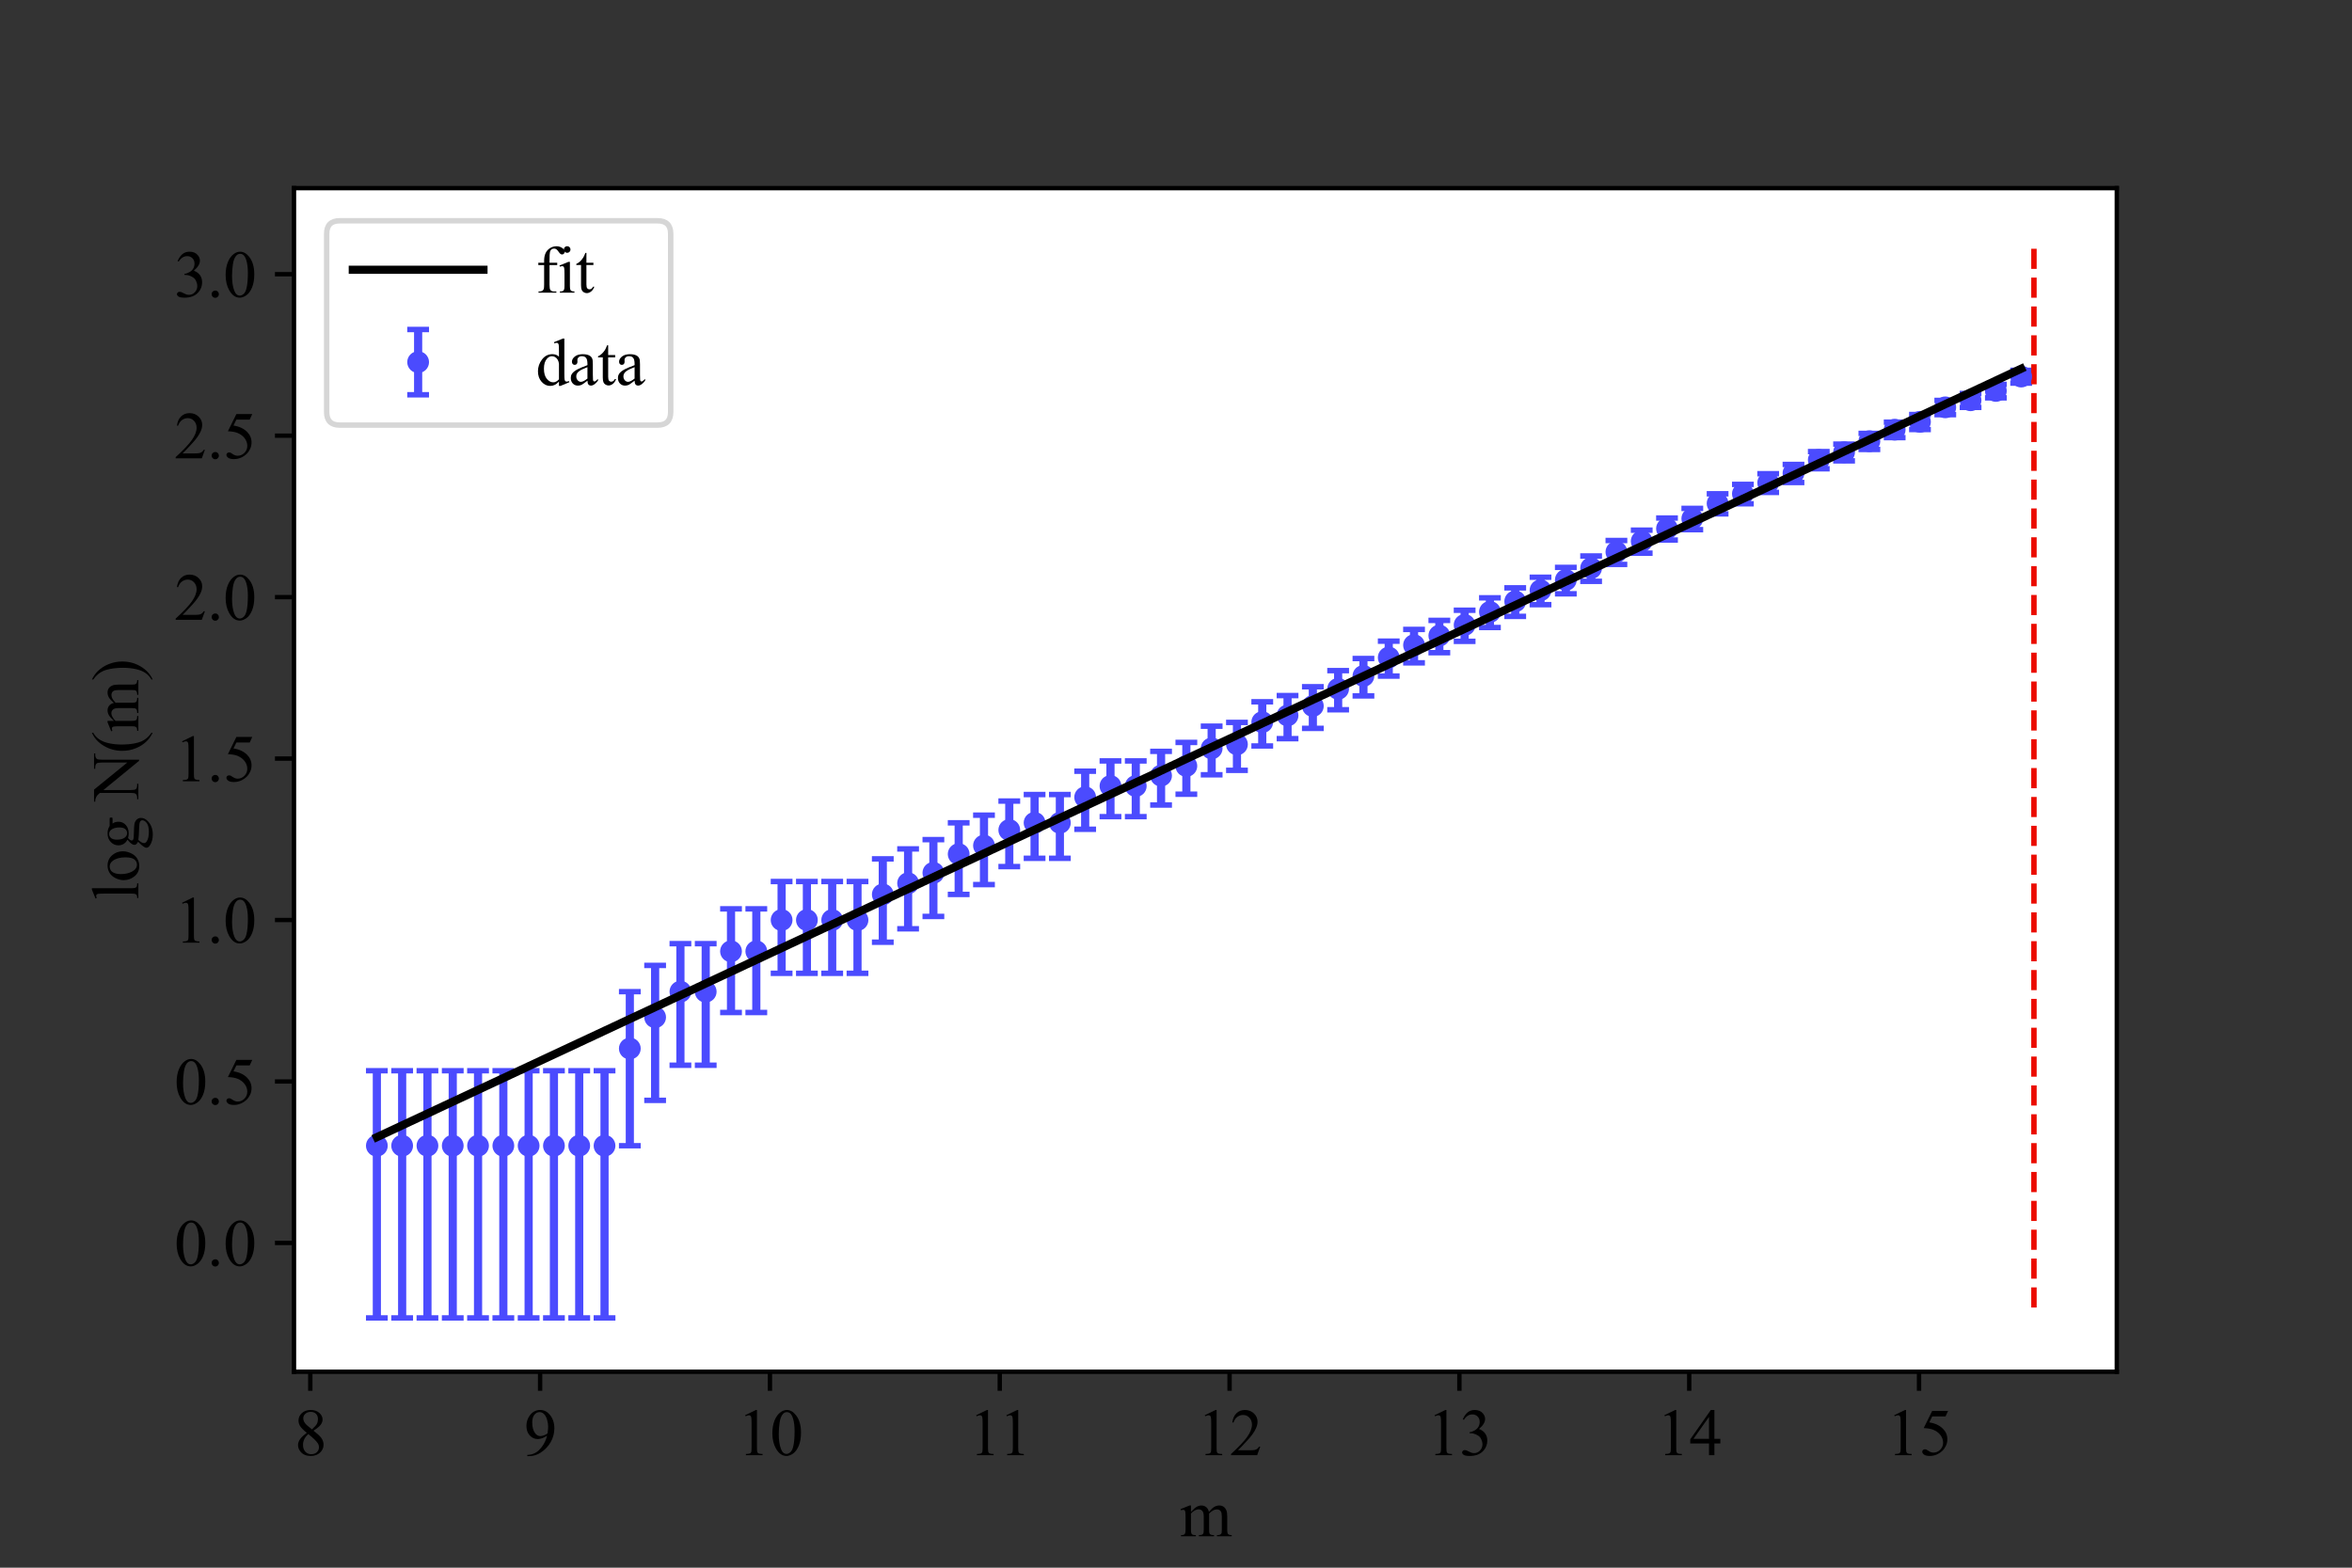 <?xml version="1.0" encoding="utf-8" standalone="no"?>
<!DOCTYPE svg PUBLIC "-//W3C//DTD SVG 1.1//EN"
  "http://www.w3.org/Graphics/SVG/1.1/DTD/svg11.dtd">
<svg xmlns:xlink="http://www.w3.org/1999/xlink" width="432pt" height="288pt" viewBox="0 0 432 288" xmlns="http://www.w3.org/2000/svg" version="1.1">
 <rect x="0" y="0" width="432" height="288" fill="#333333" stroke="none"/>
 <defs>
  <style type="text/css">*{stroke-linejoin: round; stroke-linecap: butt}</style>
 </defs>
 <g id="figure_1">
  <g id="patch_1">
   <path d="M 0 288 
L 432 288 
L 432 0 
L 0 0 
L 0 288 
z
" style="fill: none"/>
  </g>
  <g id="axes_1">
   <g id="patch_2">
    <path d="M 54 252 
L 388.8 252 
L 388.8 34.56 
L 54 34.56 
z
" style="fill: #ffffff"/>
   </g>
   <g id="matplotlib.axis_1">
    <g id="xtick_1">
     <g id="line2d_1">
      <defs>
       <path id="m24c6cf6c24" d="M 0 0 
L 0 3.5 
" style="stroke: #000000; stroke-width: 0.8"/>
      </defs>
      <g>
       <use xlink:href="#m24c6cf6c24" x="56.994" y="252" style="stroke: #000000; stroke-width: 0.8"/>
      </g>
     </g>
     <g id="text_1">
      <!-- 8 -->
      <g transform="translate(53.994 267.332)scale(0.12 -0.12)">
       <defs>
        <path id="TimesNewRomanPSMT-38" d="M 1228 2134 
Q 725 2547 579 2797 
Q 434 3047 434 3316 
Q 434 3728 753 4026 
Q 1072 4325 1600 4325 
Q 2113 4325 2425 4047 
Q 2738 3769 2738 3413 
Q 2738 3175 2569 2928 
Q 2400 2681 1866 2347 
Q 2416 1922 2594 1678 
Q 2831 1359 2831 1006 
Q 2831 559 2490 242 
Q 2150 -75 1597 -75 
Q 994 -75 656 303 
Q 388 606 388 966 
Q 388 1247 577 1523 
Q 766 1800 1228 2134 
z
M 1719 2469 
Q 2094 2806 2194 3001 
Q 2294 3197 2294 3444 
Q 2294 3772 2109 3958 
Q 1925 4144 1606 4144 
Q 1288 4144 1088 3959 
Q 888 3775 888 3528 
Q 888 3366 970 3203 
Q 1053 3041 1206 2894 
L 1719 2469 
z
M 1375 2016 
Q 1116 1797 991 1539 
Q 866 1281 866 981 
Q 866 578 1086 336 
Q 1306 94 1647 94 
Q 1984 94 2187 284 
Q 2391 475 2391 747 
Q 2391 972 2272 1150 
Q 2050 1481 1375 2016 
z
" transform="scale(0.016)"/>
       </defs>
       <use xlink:href="#TimesNewRomanPSMT-38"/>
      </g>
     </g>
    </g>
    <g id="xtick_2">
     <g id="line2d_2">
      <g>
       <use xlink:href="#m24c6cf6c24" x="99.205" y="252" style="stroke: #000000; stroke-width: 0.8"/>
      </g>
     </g>
     <g id="text_2">
      <!-- 9 -->
      <g transform="translate(96.205 267.332)scale(0.12 -0.12)">
       <defs>
        <path id="TimesNewRomanPSMT-39" d="M 338 -88 
L 338 28 
Q 744 34 1094 217 
Q 1444 400 1770 856 
Q 2097 1313 2225 1859 
Q 1734 1544 1338 1544 
Q 891 1544 572 1889 
Q 253 2234 253 2806 
Q 253 3363 572 3797 
Q 956 4325 1575 4325 
Q 2097 4325 2469 3894 
Q 2925 3359 2925 2575 
Q 2925 1869 2578 1258 
Q 2231 647 1613 244 
Q 1109 -88 516 -88 
L 338 -88 
z
M 2275 2091 
Q 2331 2497 2331 2741 
Q 2331 3044 2228 3395 
Q 2125 3747 1936 3934 
Q 1747 4122 1506 4122 
Q 1228 4122 1018 3872 
Q 809 3622 809 3128 
Q 809 2469 1088 2097 
Q 1291 1828 1588 1828 
Q 1731 1828 1928 1897 
Q 2125 1966 2275 2091 
z
" transform="scale(0.016)"/>
       </defs>
       <use xlink:href="#TimesNewRomanPSMT-39"/>
      </g>
     </g>
    </g>
    <g id="xtick_3">
     <g id="line2d_3">
      <g>
       <use xlink:href="#m24c6cf6c24" x="141.417" y="252" style="stroke: #000000; stroke-width: 0.8"/>
      </g>
     </g>
     <g id="text_3">
      <!-- 10 -->
      <g transform="translate(135.417 267.332)scale(0.12 -0.12)">
       <defs>
        <path id="TimesNewRomanPSMT-31" d="M 750 3822 
L 1781 4325 
L 1884 4325 
L 1884 747 
Q 1884 391 1914 303 
Q 1944 216 2037 169 
Q 2131 122 2419 116 
L 2419 0 
L 825 0 
L 825 116 
Q 1125 122 1212 167 
Q 1300 213 1334 289 
Q 1369 366 1369 747 
L 1369 3034 
Q 1369 3497 1338 3628 
Q 1316 3728 1258 3775 
Q 1200 3822 1119 3822 
Q 1003 3822 797 3725 
L 750 3822 
z
" transform="scale(0.016)"/>
        <path id="TimesNewRomanPSMT-30" d="M 231 2094 
Q 231 2819 450 3342 
Q 669 3866 1031 4122 
Q 1313 4325 1613 4325 
Q 2100 4325 2488 3828 
Q 2972 3213 2972 2159 
Q 2972 1422 2759 906 
Q 2547 391 2217 158 
Q 1888 -75 1581 -75 
Q 975 -75 572 641 
Q 231 1244 231 2094 
z
M 844 2016 
Q 844 1141 1059 588 
Q 1238 122 1591 122 
Q 1759 122 1940 273 
Q 2122 425 2216 781 
Q 2359 1319 2359 2297 
Q 2359 3022 2209 3506 
Q 2097 3866 1919 4016 
Q 1791 4119 1609 4119 
Q 1397 4119 1231 3928 
Q 1006 3669 925 3112 
Q 844 2556 844 2016 
z
" transform="scale(0.016)"/>
       </defs>
       <use xlink:href="#TimesNewRomanPSMT-31"/>
       <use xlink:href="#TimesNewRomanPSMT-30" x="50"/>
      </g>
     </g>
    </g>
    <g id="xtick_4">
     <g id="line2d_4">
      <g>
       <use xlink:href="#m24c6cf6c24" x="183.629" y="252" style="stroke: #000000; stroke-width: 0.8"/>
      </g>
     </g>
     <g id="text_4">
      <!-- 11 -->
      <g transform="translate(177.854 267.332)scale(0.12 -0.12)">
       <use xlink:href="#TimesNewRomanPSMT-31"/>
       <use xlink:href="#TimesNewRomanPSMT-31" x="46.25"/>
      </g>
     </g>
    </g>
    <g id="xtick_5">
     <g id="line2d_5">
      <g>
       <use xlink:href="#m24c6cf6c24" x="225.841" y="252" style="stroke: #000000; stroke-width: 0.8"/>
      </g>
     </g>
     <g id="text_5">
      <!-- 12 -->
      <g transform="translate(219.841 267.332)scale(0.12 -0.12)">
       <defs>
        <path id="TimesNewRomanPSMT-32" d="M 2934 816 
L 2638 0 
L 138 0 
L 138 116 
Q 1241 1122 1691 1759 
Q 2141 2397 2141 2925 
Q 2141 3328 1894 3587 
Q 1647 3847 1303 3847 
Q 991 3847 742 3664 
Q 494 3481 375 3128 
L 259 3128 
Q 338 3706 661 4015 
Q 984 4325 1469 4325 
Q 1984 4325 2329 3994 
Q 2675 3663 2675 3213 
Q 2675 2891 2525 2569 
Q 2294 2063 1775 1497 
Q 997 647 803 472 
L 1909 472 
Q 2247 472 2383 497 
Q 2519 522 2628 598 
Q 2738 675 2819 816 
L 2934 816 
z
" transform="scale(0.016)"/>
       </defs>
       <use xlink:href="#TimesNewRomanPSMT-31"/>
       <use xlink:href="#TimesNewRomanPSMT-32" x="50"/>
      </g>
     </g>
    </g>
    <g id="xtick_6">
     <g id="line2d_6">
      <g>
       <use xlink:href="#m24c6cf6c24" x="268.052" y="252" style="stroke: #000000; stroke-width: 0.8"/>
      </g>
     </g>
     <g id="text_6">
      <!-- 13 -->
      <g transform="translate(262.052 267.332)scale(0.12 -0.12)">
       <defs>
        <path id="TimesNewRomanPSMT-33" d="M 325 3431 
Q 506 3859 782 4092 
Q 1059 4325 1472 4325 
Q 1981 4325 2253 3994 
Q 2459 3747 2459 3466 
Q 2459 3003 1878 2509 
Q 2269 2356 2469 2072 
Q 2669 1788 2669 1403 
Q 2669 853 2319 450 
Q 1863 -75 997 -75 
Q 569 -75 414 31 
Q 259 138 259 259 
Q 259 350 332 419 
Q 406 488 509 488 
Q 588 488 669 463 
Q 722 447 909 348 
Q 1097 250 1169 231 
Q 1284 197 1416 197 
Q 1734 197 1970 444 
Q 2206 691 2206 1028 
Q 2206 1275 2097 1509 
Q 2016 1684 1919 1775 
Q 1784 1900 1550 2001 
Q 1316 2103 1072 2103 
L 972 2103 
L 972 2197 
Q 1219 2228 1467 2375 
Q 1716 2522 1828 2728 
Q 1941 2934 1941 3181 
Q 1941 3503 1739 3701 
Q 1538 3900 1238 3900 
Q 753 3900 428 3381 
L 325 3431 
z
" transform="scale(0.016)"/>
       </defs>
       <use xlink:href="#TimesNewRomanPSMT-31"/>
       <use xlink:href="#TimesNewRomanPSMT-33" x="50"/>
      </g>
     </g>
    </g>
    <g id="xtick_7">
     <g id="line2d_7">
      <g>
       <use xlink:href="#m24c6cf6c24" x="310.264" y="252" style="stroke: #000000; stroke-width: 0.8"/>
      </g>
     </g>
     <g id="text_7">
      <!-- 14 -->
      <g transform="translate(304.264 267.332)scale(0.12 -0.12)">
       <defs>
        <path id="TimesNewRomanPSMT-34" d="M 2978 1563 
L 2978 1119 
L 2409 1119 
L 2409 0 
L 1894 0 
L 1894 1119 
L 100 1119 
L 100 1519 
L 2066 4325 
L 2409 4325 
L 2409 1563 
L 2978 1563 
z
M 1894 1563 
L 1894 3666 
L 406 1563 
L 1894 1563 
z
" transform="scale(0.016)"/>
       </defs>
       <use xlink:href="#TimesNewRomanPSMT-31"/>
       <use xlink:href="#TimesNewRomanPSMT-34" x="50"/>
      </g>
     </g>
    </g>
    <g id="xtick_8">
     <g id="line2d_8">
      <g>
       <use xlink:href="#m24c6cf6c24" x="352.476" y="252" style="stroke: #000000; stroke-width: 0.8"/>
      </g>
     </g>
     <g id="text_8">
      <!-- 15 -->
      <g transform="translate(346.476 267.332)scale(0.12 -0.12)">
       <defs>
        <path id="TimesNewRomanPSMT-35" d="M 2778 4238 
L 2534 3706 
L 1259 3706 
L 981 3138 
Q 1809 3016 2294 2522 
Q 2709 2097 2709 1522 
Q 2709 1188 2573 903 
Q 2438 619 2231 419 
Q 2025 219 1772 97 
Q 1413 -75 1034 -75 
Q 653 -75 479 54 
Q 306 184 306 341 
Q 306 428 378 495 
Q 450 563 559 563 
Q 641 563 702 538 
Q 763 513 909 409 
Q 1144 247 1384 247 
Q 1750 247 2026 523 
Q 2303 800 2303 1197 
Q 2303 1581 2056 1914 
Q 1809 2247 1375 2428 
Q 1034 2569 447 2591 
L 1259 4238 
L 2778 4238 
z
" transform="scale(0.016)"/>
       </defs>
       <use xlink:href="#TimesNewRomanPSMT-31"/>
       <use xlink:href="#TimesNewRomanPSMT-35" x="50"/>
      </g>
     </g>
    </g>
    <g id="text_9">
     <!-- m -->
     <g transform="translate(216.733 282.232)scale(0.12 -0.12)">
      <defs>
       <path id="TimesNewRomanPSMT-6d" d="M 1050 2338 
Q 1363 2650 1419 2697 
Q 1559 2816 1721 2881 
Q 1884 2947 2044 2947 
Q 2313 2947 2506 2790 
Q 2700 2634 2766 2338 
Q 3088 2713 3309 2830 
Q 3531 2947 3766 2947 
Q 3994 2947 4170 2830 
Q 4347 2713 4450 2447 
Q 4519 2266 4519 1878 
L 4519 647 
Q 4519 378 4559 278 
Q 4591 209 4675 161 
Q 4759 113 4950 113 
L 4950 0 
L 3538 0 
L 3538 113 
L 3597 113 
Q 3781 113 3884 184 
Q 3956 234 3988 344 
Q 4000 397 4000 647 
L 4000 1878 
Q 4000 2228 3916 2372 
Q 3794 2572 3525 2572 
Q 3359 2572 3192 2489 
Q 3025 2406 2788 2181 
L 2781 2147 
L 2788 2013 
L 2788 647 
Q 2788 353 2820 281 
Q 2853 209 2943 161 
Q 3034 113 3253 113 
L 3253 0 
L 1806 0 
L 1806 113 
Q 2044 113 2133 169 
Q 2222 225 2256 338 
Q 2272 391 2272 647 
L 2272 1878 
Q 2272 2228 2169 2381 
Q 2031 2581 1784 2581 
Q 1616 2581 1450 2491 
Q 1191 2353 1050 2181 
L 1050 647 
Q 1050 366 1089 281 
Q 1128 197 1204 155 
Q 1281 113 1516 113 
L 1516 0 
L 100 0 
L 100 113 
Q 297 113 375 155 
Q 453 197 493 289 
Q 534 381 534 647 
L 534 1741 
Q 534 2213 506 2350 
Q 484 2453 437 2492 
Q 391 2531 309 2531 
Q 222 2531 100 2484 
L 53 2597 
L 916 2947 
L 1050 2947 
L 1050 2338 
z
" transform="scale(0.016)"/>
      </defs>
      <use xlink:href="#TimesNewRomanPSMT-6d"/>
     </g>
    </g>
   </g>
   <g id="matplotlib.axis_2">
    <g id="ytick_1">
     <g id="line2d_9">
      <defs>
       <path id="m60f1d62cd5" d="M 0 0 
L -3.5 0 
" style="stroke: #000000; stroke-width: 0.8"/>
      </defs>
      <g>
       <use xlink:href="#m60f1d62cd5" x="54" y="228.338" style="stroke: #000000; stroke-width: 0.8"/>
      </g>
     </g>
     <g id="text_10">
      <!-- 0.0 -->
      <g transform="translate(32 232.505)scale(0.12 -0.12)">
       <defs>
        <path id="TimesNewRomanPSMT-2e" d="M 800 606 
Q 947 606 1047 504 
Q 1147 403 1147 259 
Q 1147 116 1045 14 
Q 944 -88 800 -88 
Q 656 -88 554 14 
Q 453 116 453 259 
Q 453 406 554 506 
Q 656 606 800 606 
z
" transform="scale(0.016)"/>
       </defs>
       <use xlink:href="#TimesNewRomanPSMT-30"/>
       <use xlink:href="#TimesNewRomanPSMT-2e" x="50"/>
       <use xlink:href="#TimesNewRomanPSMT-30" x="75"/>
      </g>
     </g>
    </g>
    <g id="ytick_2">
     <g id="line2d_10">
      <g>
       <use xlink:href="#m60f1d62cd5" x="54" y="198.678" style="stroke: #000000; stroke-width: 0.8"/>
      </g>
     </g>
     <g id="text_11">
      <!-- 0.5 -->
      <g transform="translate(32 202.844)scale(0.12 -0.12)">
       <use xlink:href="#TimesNewRomanPSMT-30"/>
       <use xlink:href="#TimesNewRomanPSMT-2e" x="50"/>
       <use xlink:href="#TimesNewRomanPSMT-35" x="75"/>
      </g>
     </g>
    </g>
    <g id="ytick_3">
     <g id="line2d_11">
      <g>
       <use xlink:href="#m60f1d62cd5" x="54" y="169.018" style="stroke: #000000; stroke-width: 0.8"/>
      </g>
     </g>
     <g id="text_12">
      <!-- 1.0 -->
      <g transform="translate(32 173.184)scale(0.12 -0.12)">
       <use xlink:href="#TimesNewRomanPSMT-31"/>
       <use xlink:href="#TimesNewRomanPSMT-2e" x="50"/>
       <use xlink:href="#TimesNewRomanPSMT-30" x="75"/>
      </g>
     </g>
    </g>
    <g id="ytick_4">
     <g id="line2d_12">
      <g>
       <use xlink:href="#m60f1d62cd5" x="54" y="139.357" style="stroke: #000000; stroke-width: 0.8"/>
      </g>
     </g>
     <g id="text_13">
      <!-- 1.5 -->
      <g transform="translate(32 143.523)scale(0.12 -0.12)">
       <use xlink:href="#TimesNewRomanPSMT-31"/>
       <use xlink:href="#TimesNewRomanPSMT-2e" x="50"/>
       <use xlink:href="#TimesNewRomanPSMT-35" x="75"/>
      </g>
     </g>
    </g>
    <g id="ytick_5">
     <g id="line2d_13">
      <g>
       <use xlink:href="#m60f1d62cd5" x="54" y="109.697" style="stroke: #000000; stroke-width: 0.8"/>
      </g>
     </g>
     <g id="text_14">
      <!-- 2.0 -->
      <g transform="translate(32 113.863)scale(0.12 -0.12)">
       <use xlink:href="#TimesNewRomanPSMT-32"/>
       <use xlink:href="#TimesNewRomanPSMT-2e" x="50"/>
       <use xlink:href="#TimesNewRomanPSMT-30" x="75"/>
      </g>
     </g>
    </g>
    <g id="ytick_6">
     <g id="line2d_14">
      <g>
       <use xlink:href="#m60f1d62cd5" x="54" y="80.036" style="stroke: #000000; stroke-width: 0.8"/>
      </g>
     </g>
     <g id="text_15">
      <!-- 2.5 -->
      <g transform="translate(32 84.202)scale(0.12 -0.12)">
       <use xlink:href="#TimesNewRomanPSMT-32"/>
       <use xlink:href="#TimesNewRomanPSMT-2e" x="50"/>
       <use xlink:href="#TimesNewRomanPSMT-35" x="75"/>
      </g>
     </g>
    </g>
    <g id="ytick_7">
     <g id="line2d_15">
      <g>
       <use xlink:href="#m60f1d62cd5" x="54" y="50.376" style="stroke: #000000; stroke-width: 0.8"/>
      </g>
     </g>
     <g id="text_16">
      <!-- 3.0 -->
      <g transform="translate(32 54.542)scale(0.12 -0.12)">
       <use xlink:href="#TimesNewRomanPSMT-33"/>
       <use xlink:href="#TimesNewRomanPSMT-2e" x="50"/>
       <use xlink:href="#TimesNewRomanPSMT-30" x="75"/>
      </g>
     </g>
    </g>
    <g id="text_17">
     <!-- log N(m) -->
     <g transform="translate(25.411 165.442)rotate(-90)scale(0.12 -0.12)">
      <defs>
       <path id="TimesNewRomanPSMT-6c" d="M 1184 4444 
L 1184 647 
Q 1184 378 1223 290 
Q 1263 203 1344 158 
Q 1425 113 1647 113 
L 1647 0 
L 244 0 
L 244 113 
Q 441 113 512 153 
Q 584 194 625 287 
Q 666 381 666 647 
L 666 3247 
Q 666 3731 644 3842 
Q 622 3953 573 3993 
Q 525 4034 450 4034 
Q 369 4034 244 3984 
L 191 4094 
L 1044 4444 
L 1184 4444 
z
" transform="scale(0.016)"/>
       <path id="TimesNewRomanPSMT-6f" d="M 1600 2947 
Q 2250 2947 2644 2453 
Q 2978 2031 2978 1484 
Q 2978 1100 2793 706 
Q 2609 313 2286 112 
Q 1963 -88 1566 -88 
Q 919 -88 538 428 
Q 216 863 216 1403 
Q 216 1797 411 2186 
Q 606 2575 925 2761 
Q 1244 2947 1600 2947 
z
M 1503 2744 
Q 1338 2744 1170 2645 
Q 1003 2547 900 2300 
Q 797 2053 797 1666 
Q 797 1041 1045 587 
Q 1294 134 1700 134 
Q 2003 134 2200 384 
Q 2397 634 2397 1244 
Q 2397 2006 2069 2444 
Q 1847 2744 1503 2744 
z
" transform="scale(0.016)"/>
       <path id="TimesNewRomanPSMT-67" d="M 966 1044 
Q 703 1172 562 1401 
Q 422 1631 422 1909 
Q 422 2334 742 2640 
Q 1063 2947 1563 2947 
Q 1972 2947 2272 2747 
L 2878 2747 
Q 3013 2747 3034 2739 
Q 3056 2731 3066 2713 
Q 3084 2684 3084 2613 
Q 3084 2531 3069 2500 
Q 3059 2484 3036 2475 
Q 3013 2466 2878 2466 
L 2506 2466 
Q 2681 2241 2681 1891 
Q 2681 1491 2375 1206 
Q 2069 922 1553 922 
Q 1341 922 1119 984 
Q 981 866 932 777 
Q 884 688 884 625 
Q 884 572 936 522 
Q 988 472 1138 450 
Q 1225 438 1575 428 
Q 2219 413 2409 384 
Q 2700 344 2873 169 
Q 3047 -6 3047 -263 
Q 3047 -616 2716 -925 
Q 2228 -1381 1444 -1381 
Q 841 -1381 425 -1109 
Q 191 -953 191 -784 
Q 191 -709 225 -634 
Q 278 -519 444 -313 
Q 466 -284 763 25 
Q 600 122 533 198 
Q 466 275 466 372 
Q 466 481 555 628 
Q 644 775 966 1044 
z
M 1509 2797 
Q 1278 2797 1122 2612 
Q 966 2428 966 2047 
Q 966 1553 1178 1281 
Q 1341 1075 1591 1075 
Q 1828 1075 1981 1253 
Q 2134 1431 2134 1813 
Q 2134 2309 1919 2591 
Q 1759 2797 1509 2797 
z
M 934 0 
Q 788 -159 713 -296 
Q 638 -434 638 -550 
Q 638 -700 819 -813 
Q 1131 -1006 1722 -1006 
Q 2284 -1006 2551 -807 
Q 2819 -609 2819 -384 
Q 2819 -222 2659 -153 
Q 2497 -84 2016 -72 
Q 1313 -53 934 0 
z
" transform="scale(0.016)"/>
       <path id="TimesNewRomanPSMT-20" transform="scale(0.016)"/>
       <path id="TimesNewRomanPSMT-4e" d="M -84 4238 
L 1066 4238 
L 3656 1059 
L 3656 3503 
Q 3656 3894 3569 3991 
Q 3453 4122 3203 4122 
L 3056 4122 
L 3056 4238 
L 4531 4238 
L 4531 4122 
L 4381 4122 
Q 4113 4122 4000 3959 
Q 3931 3859 3931 3503 
L 3931 -69 
L 3819 -69 
L 1025 3344 
L 1025 734 
Q 1025 344 1109 247 
Q 1228 116 1475 116 
L 1625 116 
L 1625 0 
L 150 0 
L 150 116 
L 297 116 
Q 569 116 681 278 
Q 750 378 750 734 
L 750 3681 
Q 566 3897 470 3965 
Q 375 4034 191 4094 
Q 100 4122 -84 4122 
L -84 4238 
z
" transform="scale(0.016)"/>
       <path id="TimesNewRomanPSMT-28" d="M 1988 -1253 
L 1988 -1369 
Q 1516 -1131 1200 -813 
Q 750 -359 506 256 
Q 263 872 263 1534 
Q 263 2503 741 3301 
Q 1219 4100 1988 4444 
L 1988 4313 
Q 1603 4100 1356 3731 
Q 1109 3363 987 2797 
Q 866 2231 866 1616 
Q 866 947 969 400 
Q 1050 -31 1165 -292 
Q 1281 -553 1476 -793 
Q 1672 -1034 1988 -1253 
z
" transform="scale(0.016)"/>
       <path id="TimesNewRomanPSMT-29" d="M 144 4313 
L 144 4444 
Q 619 4209 934 3891 
Q 1381 3434 1625 2820 
Q 1869 2206 1869 1541 
Q 1869 572 1392 -226 
Q 916 -1025 144 -1369 
L 144 -1253 
Q 528 -1038 776 -670 
Q 1025 -303 1145 264 
Q 1266 831 1266 1447 
Q 1266 2113 1163 2663 
Q 1084 3094 967 3353 
Q 850 3613 656 3853 
Q 463 4094 144 4313 
z
" transform="scale(0.016)"/>
      </defs>
      <use xlink:href="#TimesNewRomanPSMT-6c"/>
      <use xlink:href="#TimesNewRomanPSMT-6f" x="27.783"/>
      <use xlink:href="#TimesNewRomanPSMT-67" x="77.783"/>
      <use xlink:href="#TimesNewRomanPSMT-20" x="127.783"/>
      <use xlink:href="#TimesNewRomanPSMT-4e" x="152.783"/>
      <use xlink:href="#TimesNewRomanPSMT-28" x="225"/>
      <use xlink:href="#TimesNewRomanPSMT-6d" x="258.301"/>
      <use xlink:href="#TimesNewRomanPSMT-29" x="336.084"/>
     </g>
    </g>
   </g>
   <g id="LineCollection_1">
    <path d="M 69.218 242.116 
L 69.218 196.703 
" clip-path="url(#p1d00ce9076)" style="fill: none; stroke: #4b4bfe; stroke-width: 1.5"/>
    <path d="M 73.865 242.116 
L 73.865 196.703 
" clip-path="url(#p1d00ce9076)" style="fill: none; stroke: #4b4bfe; stroke-width: 1.5"/>
    <path d="M 78.511 242.116 
L 78.511 196.703 
" clip-path="url(#p1d00ce9076)" style="fill: none; stroke: #4b4bfe; stroke-width: 1.5"/>
    <path d="M 83.157 242.116 
L 83.157 196.703 
" clip-path="url(#p1d00ce9076)" style="fill: none; stroke: #4b4bfe; stroke-width: 1.5"/>
    <path d="M 87.804 242.116 
L 87.804 196.703 
" clip-path="url(#p1d00ce9076)" style="fill: none; stroke: #4b4bfe; stroke-width: 1.5"/>
    <path d="M 92.45 242.116 
L 92.45 196.703 
" clip-path="url(#p1d00ce9076)" style="fill: none; stroke: #4b4bfe; stroke-width: 1.5"/>
    <path d="M 97.097 242.116 
L 97.097 196.703 
" clip-path="url(#p1d00ce9076)" style="fill: none; stroke: #4b4bfe; stroke-width: 1.5"/>
    <path d="M 101.743 242.116 
L 101.743 196.703 
" clip-path="url(#p1d00ce9076)" style="fill: none; stroke: #4b4bfe; stroke-width: 1.5"/>
    <path d="M 106.389 242.116 
L 106.389 196.703 
" clip-path="url(#p1d00ce9076)" style="fill: none; stroke: #4b4bfe; stroke-width: 1.5"/>
    <path d="M 111.036 242.116 
L 111.036 196.703 
" clip-path="url(#p1d00ce9076)" style="fill: none; stroke: #4b4bfe; stroke-width: 1.5"/>
    <path d="M 115.682 210.481 
L 115.682 182.178 
" clip-path="url(#p1d00ce9076)" style="fill: none; stroke: #4b4bfe; stroke-width: 1.5"/>
    <path d="M 120.329 202.147 
L 120.329 177.352 
" clip-path="url(#p1d00ce9076)" style="fill: none; stroke: #4b4bfe; stroke-width: 1.5"/>
    <path d="M 124.975 195.695 
L 124.975 173.358 
" clip-path="url(#p1d00ce9076)" style="fill: none; stroke: #4b4bfe; stroke-width: 1.5"/>
    <path d="M 129.621 195.695 
L 129.621 173.358 
" clip-path="url(#p1d00ce9076)" style="fill: none; stroke: #4b4bfe; stroke-width: 1.5"/>
    <path d="M 134.268 186.006 
L 134.268 166.967 
" clip-path="url(#p1d00ce9076)" style="fill: none; stroke: #4b4bfe; stroke-width: 1.5"/>
    <path d="M 138.914 186.006 
L 138.914 166.967 
" clip-path="url(#p1d00ce9076)" style="fill: none; stroke: #4b4bfe; stroke-width: 1.5"/>
    <path d="M 143.561 178.811 
L 143.561 161.939 
" clip-path="url(#p1d00ce9076)" style="fill: none; stroke: #4b4bfe; stroke-width: 1.5"/>
    <path d="M 148.207 178.811 
L 148.207 161.939 
" clip-path="url(#p1d00ce9076)" style="fill: none; stroke: #4b4bfe; stroke-width: 1.5"/>
    <path d="M 152.853 178.811 
L 152.853 161.939 
" clip-path="url(#p1d00ce9076)" style="fill: none; stroke: #4b4bfe; stroke-width: 1.5"/>
    <path d="M 157.5 178.811 
L 157.5 161.939 
" clip-path="url(#p1d00ce9076)" style="fill: none; stroke: #4b4bfe; stroke-width: 1.5"/>
    <path d="M 162.146 173.096 
L 162.146 157.787 
" clip-path="url(#p1d00ce9076)" style="fill: none; stroke: #4b4bfe; stroke-width: 1.5"/>
    <path d="M 166.793 170.627 
L 166.793 155.952 
" clip-path="url(#p1d00ce9076)" style="fill: none; stroke: #4b4bfe; stroke-width: 1.5"/>
    <path d="M 171.439 168.36 
L 171.439 154.247 
" clip-path="url(#p1d00ce9076)" style="fill: none; stroke: #4b4bfe; stroke-width: 1.5"/>
    <path d="M 176.085 164.32 
L 176.085 151.16 
" clip-path="url(#p1d00ce9076)" style="fill: none; stroke: #4b4bfe; stroke-width: 1.5"/>
    <path d="M 180.732 162.503 
L 180.732 149.753 
" clip-path="url(#p1d00ce9076)" style="fill: none; stroke: #4b4bfe; stroke-width: 1.5"/>
    <path d="M 185.378 159.196 
L 185.378 147.161 
" clip-path="url(#p1d00ce9076)" style="fill: none; stroke: #4b4bfe; stroke-width: 1.5"/>
    <path d="M 190.025 157.681 
L 190.025 145.961 
" clip-path="url(#p1d00ce9076)" style="fill: none; stroke: #4b4bfe; stroke-width: 1.5"/>
    <path d="M 194.671 157.681 
L 194.671 145.961 
" clip-path="url(#p1d00ce9076)" style="fill: none; stroke: #4b4bfe; stroke-width: 1.5"/>
    <path d="M 199.317 152.345 
L 199.317 141.678 
" clip-path="url(#p1d00ce9076)" style="fill: none; stroke: #4b4bfe; stroke-width: 1.5"/>
    <path d="M 203.964 150.025 
L 203.964 139.787 
" clip-path="url(#p1d00ce9076)" style="fill: none; stroke: #4b4bfe; stroke-width: 1.5"/>
    <path d="M 208.61 150.025 
L 208.61 139.787 
" clip-path="url(#p1d00ce9076)" style="fill: none; stroke: #4b4bfe; stroke-width: 1.5"/>
    <path d="M 213.257 147.888 
L 213.257 138.032 
" clip-path="url(#p1d00ce9076)" style="fill: none; stroke: #4b4bfe; stroke-width: 1.5"/>
    <path d="M 217.903 145.908 
L 217.903 136.394 
" clip-path="url(#p1d00ce9076)" style="fill: none; stroke: #4b4bfe; stroke-width: 1.5"/>
    <path d="M 222.549 142.337 
L 222.549 133.412 
" clip-path="url(#p1d00ce9076)" style="fill: none; stroke: #4b4bfe; stroke-width: 1.5"/>
    <path d="M 227.196 141.513 
L 227.196 132.719 
" clip-path="url(#p1d00ce9076)" style="fill: none; stroke: #4b4bfe; stroke-width: 1.5"/>
    <path d="M 231.842 137.041 
L 231.842 128.928 
" clip-path="url(#p1d00ce9076)" style="fill: none; stroke: #4b4bfe; stroke-width: 1.5"/>
    <path d="M 236.488 135.702 
L 236.488 127.783 
" clip-path="url(#p1d00ce9076)" style="fill: none; stroke: #4b4bfe; stroke-width: 1.5"/>
    <path d="M 241.135 133.812 
L 241.135 126.159 
" clip-path="url(#p1d00ce9076)" style="fill: none; stroke: #4b4bfe; stroke-width: 1.5"/>
    <path d="M 245.781 130.39 
L 245.781 123.198 
" clip-path="url(#p1d00ce9076)" style="fill: none; stroke: #4b4bfe; stroke-width: 1.5"/>
    <path d="M 250.428 127.839 
L 250.428 120.974 
" clip-path="url(#p1d00ce9076)" style="fill: none; stroke: #4b4bfe; stroke-width: 1.5"/>
    <path d="M 255.074 124.207 
L 255.074 117.782 
" clip-path="url(#p1d00ce9076)" style="fill: none; stroke: #4b4bfe; stroke-width: 1.5"/>
    <path d="M 259.72 121.775 
L 259.72 115.631 
" clip-path="url(#p1d00ce9076)" style="fill: none; stroke: #4b4bfe; stroke-width: 1.5"/>
    <path d="M 264.367 119.906 
L 264.367 113.969 
" clip-path="url(#p1d00ce9076)" style="fill: none; stroke: #4b4bfe; stroke-width: 1.5"/>
    <path d="M 269.013 117.824 
L 269.013 112.111 
" clip-path="url(#p1d00ce9076)" style="fill: none; stroke: #4b4bfe; stroke-width: 1.5"/>
    <path d="M 273.66 115.281 
L 273.66 109.829 
" clip-path="url(#p1d00ce9076)" style="fill: none; stroke: #4b4bfe; stroke-width: 1.5"/>
    <path d="M 278.306 113.24 
L 278.306 107.99 
" clip-path="url(#p1d00ce9076)" style="fill: none; stroke: #4b4bfe; stroke-width: 1.5"/>
    <path d="M 282.952 111.085 
L 282.952 106.041 
" clip-path="url(#p1d00ce9076)" style="fill: none; stroke: #4b4bfe; stroke-width: 1.5"/>
    <path d="M 287.599 109.093 
L 287.599 104.232 
" clip-path="url(#p1d00ce9076)" style="fill: none; stroke: #4b4bfe; stroke-width: 1.5"/>
    <path d="M 292.245 106.798 
L 292.245 102.139 
" clip-path="url(#p1d00ce9076)" style="fill: none; stroke: #4b4bfe; stroke-width: 1.5"/>
    <path d="M 296.892 103.691 
L 296.892 99.294 
" clip-path="url(#p1d00ce9076)" style="fill: none; stroke: #4b4bfe; stroke-width: 1.5"/>
    <path d="M 301.538 101.625 
L 301.538 97.395 
" clip-path="url(#p1d00ce9076)" style="fill: none; stroke: #4b4bfe; stroke-width: 1.5"/>
    <path d="M 306.184 99.211 
L 306.184 95.167 
" clip-path="url(#p1d00ce9076)" style="fill: none; stroke: #4b4bfe; stroke-width: 1.5"/>
    <path d="M 310.831 97.304 
L 310.831 93.402 
" clip-path="url(#p1d00ce9076)" style="fill: none; stroke: #4b4bfe; stroke-width: 1.5"/>
    <path d="M 315.477 94.406 
L 315.477 90.71 
" clip-path="url(#p1d00ce9076)" style="fill: none; stroke: #4b4bfe; stroke-width: 1.5"/>
    <path d="M 320.124 92.552 
L 320.124 88.982 
" clip-path="url(#p1d00ce9076)" style="fill: none; stroke: #4b4bfe; stroke-width: 1.5"/>
    <path d="M 324.77 90.464 
L 324.77 87.031 
" clip-path="url(#p1d00ce9076)" style="fill: none; stroke: #4b4bfe; stroke-width: 1.5"/>
    <path d="M 329.416 88.64 
L 329.416 85.323 
" clip-path="url(#p1d00ce9076)" style="fill: none; stroke: #4b4bfe; stroke-width: 1.5"/>
    <path d="M 334.063 86.122 
L 334.063 82.959 
" clip-path="url(#p1d00ce9076)" style="fill: none; stroke: #4b4bfe; stroke-width: 1.5"/>
    <path d="M 338.709 84.664 
L 338.709 81.586 
" clip-path="url(#p1d00ce9076)" style="fill: none; stroke: #4b4bfe; stroke-width: 1.5"/>
    <path d="M 343.356 82.574 
L 343.356 79.615 
" clip-path="url(#p1d00ce9076)" style="fill: none; stroke: #4b4bfe; stroke-width: 1.5"/>
    <path d="M 348.002 80.397 
L 348.002 77.557 
" clip-path="url(#p1d00ce9076)" style="fill: none; stroke: #4b4bfe; stroke-width: 1.5"/>
    <path d="M 352.648 78.913 
L 352.648 76.152 
" clip-path="url(#p1d00ce9076)" style="fill: none; stroke: #4b4bfe; stroke-width: 1.5"/>
    <path d="M 357.295 76.177 
L 357.295 73.556 
" clip-path="url(#p1d00ce9076)" style="fill: none; stroke: #4b4bfe; stroke-width: 1.5"/>
    <path d="M 361.941 74.845 
L 361.941 72.289 
" clip-path="url(#p1d00ce9076)" style="fill: none; stroke: #4b4bfe; stroke-width: 1.5"/>
    <path d="M 366.588 73.087 
L 366.588 70.614 
" clip-path="url(#p1d00ce9076)" style="fill: none; stroke: #4b4bfe; stroke-width: 1.5"/>
    <path d="M 371.234 70.379 
L 371.234 68.03 
" clip-path="url(#p1d00ce9076)" style="fill: none; stroke: #4b4bfe; stroke-width: 1.5"/>
   </g>
   <g id="line2d_16">
    <defs>
     <path id="m31a757cda9" d="M 2 0 
L -2 -0 
" style="stroke: #4b4bfe"/>
    </defs>
    <g clip-path="url(#p1d00ce9076)">
     <use xlink:href="#m31a757cda9" x="69.218" y="242.116" style="fill: #4b4bfe; stroke: #4b4bfe"/>
     <use xlink:href="#m31a757cda9" x="73.865" y="242.116" style="fill: #4b4bfe; stroke: #4b4bfe"/>
     <use xlink:href="#m31a757cda9" x="78.511" y="242.116" style="fill: #4b4bfe; stroke: #4b4bfe"/>
     <use xlink:href="#m31a757cda9" x="83.157" y="242.116" style="fill: #4b4bfe; stroke: #4b4bfe"/>
     <use xlink:href="#m31a757cda9" x="87.804" y="242.116" style="fill: #4b4bfe; stroke: #4b4bfe"/>
     <use xlink:href="#m31a757cda9" x="92.45" y="242.116" style="fill: #4b4bfe; stroke: #4b4bfe"/>
     <use xlink:href="#m31a757cda9" x="97.097" y="242.116" style="fill: #4b4bfe; stroke: #4b4bfe"/>
     <use xlink:href="#m31a757cda9" x="101.743" y="242.116" style="fill: #4b4bfe; stroke: #4b4bfe"/>
     <use xlink:href="#m31a757cda9" x="106.389" y="242.116" style="fill: #4b4bfe; stroke: #4b4bfe"/>
     <use xlink:href="#m31a757cda9" x="111.036" y="242.116" style="fill: #4b4bfe; stroke: #4b4bfe"/>
     <use xlink:href="#m31a757cda9" x="115.682" y="210.481" style="fill: #4b4bfe; stroke: #4b4bfe"/>
     <use xlink:href="#m31a757cda9" x="120.329" y="202.147" style="fill: #4b4bfe; stroke: #4b4bfe"/>
     <use xlink:href="#m31a757cda9" x="124.975" y="195.695" style="fill: #4b4bfe; stroke: #4b4bfe"/>
     <use xlink:href="#m31a757cda9" x="129.621" y="195.695" style="fill: #4b4bfe; stroke: #4b4bfe"/>
     <use xlink:href="#m31a757cda9" x="134.268" y="186.006" style="fill: #4b4bfe; stroke: #4b4bfe"/>
     <use xlink:href="#m31a757cda9" x="138.914" y="186.006" style="fill: #4b4bfe; stroke: #4b4bfe"/>
     <use xlink:href="#m31a757cda9" x="143.561" y="178.811" style="fill: #4b4bfe; stroke: #4b4bfe"/>
     <use xlink:href="#m31a757cda9" x="148.207" y="178.811" style="fill: #4b4bfe; stroke: #4b4bfe"/>
     <use xlink:href="#m31a757cda9" x="152.853" y="178.811" style="fill: #4b4bfe; stroke: #4b4bfe"/>
     <use xlink:href="#m31a757cda9" x="157.5" y="178.811" style="fill: #4b4bfe; stroke: #4b4bfe"/>
     <use xlink:href="#m31a757cda9" x="162.146" y="173.096" style="fill: #4b4bfe; stroke: #4b4bfe"/>
     <use xlink:href="#m31a757cda9" x="166.793" y="170.627" style="fill: #4b4bfe; stroke: #4b4bfe"/>
     <use xlink:href="#m31a757cda9" x="171.439" y="168.36" style="fill: #4b4bfe; stroke: #4b4bfe"/>
     <use xlink:href="#m31a757cda9" x="176.085" y="164.32" style="fill: #4b4bfe; stroke: #4b4bfe"/>
     <use xlink:href="#m31a757cda9" x="180.732" y="162.503" style="fill: #4b4bfe; stroke: #4b4bfe"/>
     <use xlink:href="#m31a757cda9" x="185.378" y="159.196" style="fill: #4b4bfe; stroke: #4b4bfe"/>
     <use xlink:href="#m31a757cda9" x="190.025" y="157.681" style="fill: #4b4bfe; stroke: #4b4bfe"/>
     <use xlink:href="#m31a757cda9" x="194.671" y="157.681" style="fill: #4b4bfe; stroke: #4b4bfe"/>
     <use xlink:href="#m31a757cda9" x="199.317" y="152.345" style="fill: #4b4bfe; stroke: #4b4bfe"/>
     <use xlink:href="#m31a757cda9" x="203.964" y="150.025" style="fill: #4b4bfe; stroke: #4b4bfe"/>
     <use xlink:href="#m31a757cda9" x="208.61" y="150.025" style="fill: #4b4bfe; stroke: #4b4bfe"/>
     <use xlink:href="#m31a757cda9" x="213.257" y="147.888" style="fill: #4b4bfe; stroke: #4b4bfe"/>
     <use xlink:href="#m31a757cda9" x="217.903" y="145.908" style="fill: #4b4bfe; stroke: #4b4bfe"/>
     <use xlink:href="#m31a757cda9" x="222.549" y="142.337" style="fill: #4b4bfe; stroke: #4b4bfe"/>
     <use xlink:href="#m31a757cda9" x="227.196" y="141.513" style="fill: #4b4bfe; stroke: #4b4bfe"/>
     <use xlink:href="#m31a757cda9" x="231.842" y="137.041" style="fill: #4b4bfe; stroke: #4b4bfe"/>
     <use xlink:href="#m31a757cda9" x="236.488" y="135.702" style="fill: #4b4bfe; stroke: #4b4bfe"/>
     <use xlink:href="#m31a757cda9" x="241.135" y="133.812" style="fill: #4b4bfe; stroke: #4b4bfe"/>
     <use xlink:href="#m31a757cda9" x="245.781" y="130.39" style="fill: #4b4bfe; stroke: #4b4bfe"/>
     <use xlink:href="#m31a757cda9" x="250.428" y="127.839" style="fill: #4b4bfe; stroke: #4b4bfe"/>
     <use xlink:href="#m31a757cda9" x="255.074" y="124.207" style="fill: #4b4bfe; stroke: #4b4bfe"/>
     <use xlink:href="#m31a757cda9" x="259.72" y="121.775" style="fill: #4b4bfe; stroke: #4b4bfe"/>
     <use xlink:href="#m31a757cda9" x="264.367" y="119.906" style="fill: #4b4bfe; stroke: #4b4bfe"/>
     <use xlink:href="#m31a757cda9" x="269.013" y="117.824" style="fill: #4b4bfe; stroke: #4b4bfe"/>
     <use xlink:href="#m31a757cda9" x="273.66" y="115.281" style="fill: #4b4bfe; stroke: #4b4bfe"/>
     <use xlink:href="#m31a757cda9" x="278.306" y="113.24" style="fill: #4b4bfe; stroke: #4b4bfe"/>
     <use xlink:href="#m31a757cda9" x="282.952" y="111.085" style="fill: #4b4bfe; stroke: #4b4bfe"/>
     <use xlink:href="#m31a757cda9" x="287.599" y="109.093" style="fill: #4b4bfe; stroke: #4b4bfe"/>
     <use xlink:href="#m31a757cda9" x="292.245" y="106.798" style="fill: #4b4bfe; stroke: #4b4bfe"/>
     <use xlink:href="#m31a757cda9" x="296.892" y="103.691" style="fill: #4b4bfe; stroke: #4b4bfe"/>
     <use xlink:href="#m31a757cda9" x="301.538" y="101.625" style="fill: #4b4bfe; stroke: #4b4bfe"/>
     <use xlink:href="#m31a757cda9" x="306.184" y="99.211" style="fill: #4b4bfe; stroke: #4b4bfe"/>
     <use xlink:href="#m31a757cda9" x="310.831" y="97.304" style="fill: #4b4bfe; stroke: #4b4bfe"/>
     <use xlink:href="#m31a757cda9" x="315.477" y="94.406" style="fill: #4b4bfe; stroke: #4b4bfe"/>
     <use xlink:href="#m31a757cda9" x="320.124" y="92.552" style="fill: #4b4bfe; stroke: #4b4bfe"/>
     <use xlink:href="#m31a757cda9" x="324.77" y="90.464" style="fill: #4b4bfe; stroke: #4b4bfe"/>
     <use xlink:href="#m31a757cda9" x="329.416" y="88.64" style="fill: #4b4bfe; stroke: #4b4bfe"/>
     <use xlink:href="#m31a757cda9" x="334.063" y="86.122" style="fill: #4b4bfe; stroke: #4b4bfe"/>
     <use xlink:href="#m31a757cda9" x="338.709" y="84.664" style="fill: #4b4bfe; stroke: #4b4bfe"/>
     <use xlink:href="#m31a757cda9" x="343.356" y="82.574" style="fill: #4b4bfe; stroke: #4b4bfe"/>
     <use xlink:href="#m31a757cda9" x="348.002" y="80.397" style="fill: #4b4bfe; stroke: #4b4bfe"/>
     <use xlink:href="#m31a757cda9" x="352.648" y="78.913" style="fill: #4b4bfe; stroke: #4b4bfe"/>
     <use xlink:href="#m31a757cda9" x="357.295" y="76.177" style="fill: #4b4bfe; stroke: #4b4bfe"/>
     <use xlink:href="#m31a757cda9" x="361.941" y="74.845" style="fill: #4b4bfe; stroke: #4b4bfe"/>
     <use xlink:href="#m31a757cda9" x="366.588" y="73.087" style="fill: #4b4bfe; stroke: #4b4bfe"/>
     <use xlink:href="#m31a757cda9" x="371.234" y="70.379" style="fill: #4b4bfe; stroke: #4b4bfe"/>
    </g>
   </g>
   <g id="line2d_17">
    <g clip-path="url(#p1d00ce9076)">
     <use xlink:href="#m31a757cda9" x="69.218" y="196.703" style="fill: #4b4bfe; stroke: #4b4bfe"/>
     <use xlink:href="#m31a757cda9" x="73.865" y="196.703" style="fill: #4b4bfe; stroke: #4b4bfe"/>
     <use xlink:href="#m31a757cda9" x="78.511" y="196.703" style="fill: #4b4bfe; stroke: #4b4bfe"/>
     <use xlink:href="#m31a757cda9" x="83.157" y="196.703" style="fill: #4b4bfe; stroke: #4b4bfe"/>
     <use xlink:href="#m31a757cda9" x="87.804" y="196.703" style="fill: #4b4bfe; stroke: #4b4bfe"/>
     <use xlink:href="#m31a757cda9" x="92.45" y="196.703" style="fill: #4b4bfe; stroke: #4b4bfe"/>
     <use xlink:href="#m31a757cda9" x="97.097" y="196.703" style="fill: #4b4bfe; stroke: #4b4bfe"/>
     <use xlink:href="#m31a757cda9" x="101.743" y="196.703" style="fill: #4b4bfe; stroke: #4b4bfe"/>
     <use xlink:href="#m31a757cda9" x="106.389" y="196.703" style="fill: #4b4bfe; stroke: #4b4bfe"/>
     <use xlink:href="#m31a757cda9" x="111.036" y="196.703" style="fill: #4b4bfe; stroke: #4b4bfe"/>
     <use xlink:href="#m31a757cda9" x="115.682" y="182.178" style="fill: #4b4bfe; stroke: #4b4bfe"/>
     <use xlink:href="#m31a757cda9" x="120.329" y="177.352" style="fill: #4b4bfe; stroke: #4b4bfe"/>
     <use xlink:href="#m31a757cda9" x="124.975" y="173.358" style="fill: #4b4bfe; stroke: #4b4bfe"/>
     <use xlink:href="#m31a757cda9" x="129.621" y="173.358" style="fill: #4b4bfe; stroke: #4b4bfe"/>
     <use xlink:href="#m31a757cda9" x="134.268" y="166.967" style="fill: #4b4bfe; stroke: #4b4bfe"/>
     <use xlink:href="#m31a757cda9" x="138.914" y="166.967" style="fill: #4b4bfe; stroke: #4b4bfe"/>
     <use xlink:href="#m31a757cda9" x="143.561" y="161.939" style="fill: #4b4bfe; stroke: #4b4bfe"/>
     <use xlink:href="#m31a757cda9" x="148.207" y="161.939" style="fill: #4b4bfe; stroke: #4b4bfe"/>
     <use xlink:href="#m31a757cda9" x="152.853" y="161.939" style="fill: #4b4bfe; stroke: #4b4bfe"/>
     <use xlink:href="#m31a757cda9" x="157.5" y="161.939" style="fill: #4b4bfe; stroke: #4b4bfe"/>
     <use xlink:href="#m31a757cda9" x="162.146" y="157.787" style="fill: #4b4bfe; stroke: #4b4bfe"/>
     <use xlink:href="#m31a757cda9" x="166.793" y="155.952" style="fill: #4b4bfe; stroke: #4b4bfe"/>
     <use xlink:href="#m31a757cda9" x="171.439" y="154.247" style="fill: #4b4bfe; stroke: #4b4bfe"/>
     <use xlink:href="#m31a757cda9" x="176.085" y="151.16" style="fill: #4b4bfe; stroke: #4b4bfe"/>
     <use xlink:href="#m31a757cda9" x="180.732" y="149.753" style="fill: #4b4bfe; stroke: #4b4bfe"/>
     <use xlink:href="#m31a757cda9" x="185.378" y="147.161" style="fill: #4b4bfe; stroke: #4b4bfe"/>
     <use xlink:href="#m31a757cda9" x="190.025" y="145.961" style="fill: #4b4bfe; stroke: #4b4bfe"/>
     <use xlink:href="#m31a757cda9" x="194.671" y="145.961" style="fill: #4b4bfe; stroke: #4b4bfe"/>
     <use xlink:href="#m31a757cda9" x="199.317" y="141.678" style="fill: #4b4bfe; stroke: #4b4bfe"/>
     <use xlink:href="#m31a757cda9" x="203.964" y="139.787" style="fill: #4b4bfe; stroke: #4b4bfe"/>
     <use xlink:href="#m31a757cda9" x="208.61" y="139.787" style="fill: #4b4bfe; stroke: #4b4bfe"/>
     <use xlink:href="#m31a757cda9" x="213.257" y="138.032" style="fill: #4b4bfe; stroke: #4b4bfe"/>
     <use xlink:href="#m31a757cda9" x="217.903" y="136.394" style="fill: #4b4bfe; stroke: #4b4bfe"/>
     <use xlink:href="#m31a757cda9" x="222.549" y="133.412" style="fill: #4b4bfe; stroke: #4b4bfe"/>
     <use xlink:href="#m31a757cda9" x="227.196" y="132.719" style="fill: #4b4bfe; stroke: #4b4bfe"/>
     <use xlink:href="#m31a757cda9" x="231.842" y="128.928" style="fill: #4b4bfe; stroke: #4b4bfe"/>
     <use xlink:href="#m31a757cda9" x="236.488" y="127.783" style="fill: #4b4bfe; stroke: #4b4bfe"/>
     <use xlink:href="#m31a757cda9" x="241.135" y="126.159" style="fill: #4b4bfe; stroke: #4b4bfe"/>
     <use xlink:href="#m31a757cda9" x="245.781" y="123.198" style="fill: #4b4bfe; stroke: #4b4bfe"/>
     <use xlink:href="#m31a757cda9" x="250.428" y="120.974" style="fill: #4b4bfe; stroke: #4b4bfe"/>
     <use xlink:href="#m31a757cda9" x="255.074" y="117.782" style="fill: #4b4bfe; stroke: #4b4bfe"/>
     <use xlink:href="#m31a757cda9" x="259.72" y="115.631" style="fill: #4b4bfe; stroke: #4b4bfe"/>
     <use xlink:href="#m31a757cda9" x="264.367" y="113.969" style="fill: #4b4bfe; stroke: #4b4bfe"/>
     <use xlink:href="#m31a757cda9" x="269.013" y="112.111" style="fill: #4b4bfe; stroke: #4b4bfe"/>
     <use xlink:href="#m31a757cda9" x="273.66" y="109.829" style="fill: #4b4bfe; stroke: #4b4bfe"/>
     <use xlink:href="#m31a757cda9" x="278.306" y="107.99" style="fill: #4b4bfe; stroke: #4b4bfe"/>
     <use xlink:href="#m31a757cda9" x="282.952" y="106.041" style="fill: #4b4bfe; stroke: #4b4bfe"/>
     <use xlink:href="#m31a757cda9" x="287.599" y="104.232" style="fill: #4b4bfe; stroke: #4b4bfe"/>
     <use xlink:href="#m31a757cda9" x="292.245" y="102.139" style="fill: #4b4bfe; stroke: #4b4bfe"/>
     <use xlink:href="#m31a757cda9" x="296.892" y="99.294" style="fill: #4b4bfe; stroke: #4b4bfe"/>
     <use xlink:href="#m31a757cda9" x="301.538" y="97.395" style="fill: #4b4bfe; stroke: #4b4bfe"/>
     <use xlink:href="#m31a757cda9" x="306.184" y="95.167" style="fill: #4b4bfe; stroke: #4b4bfe"/>
     <use xlink:href="#m31a757cda9" x="310.831" y="93.402" style="fill: #4b4bfe; stroke: #4b4bfe"/>
     <use xlink:href="#m31a757cda9" x="315.477" y="90.71" style="fill: #4b4bfe; stroke: #4b4bfe"/>
     <use xlink:href="#m31a757cda9" x="320.124" y="88.982" style="fill: #4b4bfe; stroke: #4b4bfe"/>
     <use xlink:href="#m31a757cda9" x="324.77" y="87.031" style="fill: #4b4bfe; stroke: #4b4bfe"/>
     <use xlink:href="#m31a757cda9" x="329.416" y="85.323" style="fill: #4b4bfe; stroke: #4b4bfe"/>
     <use xlink:href="#m31a757cda9" x="334.063" y="82.959" style="fill: #4b4bfe; stroke: #4b4bfe"/>
     <use xlink:href="#m31a757cda9" x="338.709" y="81.586" style="fill: #4b4bfe; stroke: #4b4bfe"/>
     <use xlink:href="#m31a757cda9" x="343.356" y="79.615" style="fill: #4b4bfe; stroke: #4b4bfe"/>
     <use xlink:href="#m31a757cda9" x="348.002" y="77.557" style="fill: #4b4bfe; stroke: #4b4bfe"/>
     <use xlink:href="#m31a757cda9" x="352.648" y="76.152" style="fill: #4b4bfe; stroke: #4b4bfe"/>
     <use xlink:href="#m31a757cda9" x="357.295" y="73.556" style="fill: #4b4bfe; stroke: #4b4bfe"/>
     <use xlink:href="#m31a757cda9" x="361.941" y="72.289" style="fill: #4b4bfe; stroke: #4b4bfe"/>
     <use xlink:href="#m31a757cda9" x="366.588" y="70.614" style="fill: #4b4bfe; stroke: #4b4bfe"/>
     <use xlink:href="#m31a757cda9" x="371.234" y="68.03" style="fill: #4b4bfe; stroke: #4b4bfe"/>
    </g>
   </g>
   <g id="LineCollection_2">
    <path d="M 373.582 240.203 
L 373.582 44.444 
" clip-path="url(#p1d00ce9076)" style="fill: none; stroke-dasharray: 3.7,1.6; stroke-dashoffset: 0; stroke: #eb0c00"/>
   </g>
   <g id="line2d_18">
    <defs>
     <path id="m4a029dda9f" d="M 0 1.5 
C 0.398 1.5 0.779 1.342 1.061 1.061 
C 1.342 0.779 1.5 0.398 1.5 0 
C 1.5 -0.398 1.342 -0.779 1.061 -1.061 
C 0.779 -1.342 0.398 -1.5 0 -1.5 
C -0.398 -1.5 -0.779 -1.342 -1.061 -1.061 
C -1.342 -0.779 -1.5 -0.398 -1.5 0 
C -1.5 0.398 -1.342 0.779 -1.061 1.061 
C -0.779 1.342 -0.398 1.5 0 1.5 
z
" style="stroke: #4b4bfe"/>
    </defs>
    <g clip-path="url(#p1d00ce9076)">
     <use xlink:href="#m4a029dda9f" x="69.218" y="210.481" style="fill: #4b4bfe; stroke: #4b4bfe"/>
     <use xlink:href="#m4a029dda9f" x="73.865" y="210.481" style="fill: #4b4bfe; stroke: #4b4bfe"/>
     <use xlink:href="#m4a029dda9f" x="78.511" y="210.481" style="fill: #4b4bfe; stroke: #4b4bfe"/>
     <use xlink:href="#m4a029dda9f" x="83.157" y="210.481" style="fill: #4b4bfe; stroke: #4b4bfe"/>
     <use xlink:href="#m4a029dda9f" x="87.804" y="210.481" style="fill: #4b4bfe; stroke: #4b4bfe"/>
     <use xlink:href="#m4a029dda9f" x="92.45" y="210.481" style="fill: #4b4bfe; stroke: #4b4bfe"/>
     <use xlink:href="#m4a029dda9f" x="97.097" y="210.481" style="fill: #4b4bfe; stroke: #4b4bfe"/>
     <use xlink:href="#m4a029dda9f" x="101.743" y="210.481" style="fill: #4b4bfe; stroke: #4b4bfe"/>
     <use xlink:href="#m4a029dda9f" x="106.389" y="210.481" style="fill: #4b4bfe; stroke: #4b4bfe"/>
     <use xlink:href="#m4a029dda9f" x="111.036" y="210.481" style="fill: #4b4bfe; stroke: #4b4bfe"/>
     <use xlink:href="#m4a029dda9f" x="115.682" y="192.624" style="fill: #4b4bfe; stroke: #4b4bfe"/>
     <use xlink:href="#m4a029dda9f" x="120.329" y="186.875" style="fill: #4b4bfe; stroke: #4b4bfe"/>
     <use xlink:href="#m4a029dda9f" x="124.975" y="182.178" style="fill: #4b4bfe; stroke: #4b4bfe"/>
     <use xlink:href="#m4a029dda9f" x="129.621" y="182.178" style="fill: #4b4bfe; stroke: #4b4bfe"/>
     <use xlink:href="#m4a029dda9f" x="134.268" y="174.766" style="fill: #4b4bfe; stroke: #4b4bfe"/>
     <use xlink:href="#m4a029dda9f" x="138.914" y="174.766" style="fill: #4b4bfe; stroke: #4b4bfe"/>
     <use xlink:href="#m4a029dda9f" x="143.561" y="169.018" style="fill: #4b4bfe; stroke: #4b4bfe"/>
     <use xlink:href="#m4a029dda9f" x="148.207" y="169.018" style="fill: #4b4bfe; stroke: #4b4bfe"/>
     <use xlink:href="#m4a029dda9f" x="152.853" y="169.018" style="fill: #4b4bfe; stroke: #4b4bfe"/>
     <use xlink:href="#m4a029dda9f" x="157.5" y="169.018" style="fill: #4b4bfe; stroke: #4b4bfe"/>
     <use xlink:href="#m4a029dda9f" x="162.146" y="164.32" style="fill: #4b4bfe; stroke: #4b4bfe"/>
     <use xlink:href="#m4a029dda9f" x="166.793" y="162.258" style="fill: #4b4bfe; stroke: #4b4bfe"/>
     <use xlink:href="#m4a029dda9f" x="171.439" y="160.349" style="fill: #4b4bfe; stroke: #4b4bfe"/>
     <use xlink:href="#m4a029dda9f" x="176.085" y="156.909" style="fill: #4b4bfe; stroke: #4b4bfe"/>
     <use xlink:href="#m4a029dda9f" x="180.732" y="155.347" style="fill: #4b4bfe; stroke: #4b4bfe"/>
     <use xlink:href="#m4a029dda9f" x="185.378" y="152.482" style="fill: #4b4bfe; stroke: #4b4bfe"/>
     <use xlink:href="#m4a029dda9f" x="190.025" y="151.16" style="fill: #4b4bfe; stroke: #4b4bfe"/>
     <use xlink:href="#m4a029dda9f" x="194.671" y="151.16" style="fill: #4b4bfe; stroke: #4b4bfe"/>
     <use xlink:href="#m4a029dda9f" x="199.317" y="146.463" style="fill: #4b4bfe; stroke: #4b4bfe"/>
     <use xlink:href="#m4a029dda9f" x="203.964" y="144.401" style="fill: #4b4bfe; stroke: #4b4bfe"/>
     <use xlink:href="#m4a029dda9f" x="208.61" y="144.401" style="fill: #4b4bfe; stroke: #4b4bfe"/>
     <use xlink:href="#m4a029dda9f" x="213.257" y="142.492" style="fill: #4b4bfe; stroke: #4b4bfe"/>
     <use xlink:href="#m4a029dda9f" x="217.903" y="140.714" style="fill: #4b4bfe; stroke: #4b4bfe"/>
     <use xlink:href="#m4a029dda9f" x="222.549" y="137.49" style="fill: #4b4bfe; stroke: #4b4bfe"/>
     <use xlink:href="#m4a029dda9f" x="227.196" y="136.743" style="fill: #4b4bfe; stroke: #4b4bfe"/>
     <use xlink:href="#m4a029dda9f" x="231.842" y="132.667" style="fill: #4b4bfe; stroke: #4b4bfe"/>
     <use xlink:href="#m4a029dda9f" x="236.488" y="131.44" style="fill: #4b4bfe; stroke: #4b4bfe"/>
     <use xlink:href="#m4a029dda9f" x="241.135" y="129.702" style="fill: #4b4bfe; stroke: #4b4bfe"/>
     <use xlink:href="#m4a029dda9f" x="245.781" y="126.544" style="fill: #4b4bfe; stroke: #4b4bfe"/>
     <use xlink:href="#m4a029dda9f" x="250.428" y="124.178" style="fill: #4b4bfe; stroke: #4b4bfe"/>
     <use xlink:href="#m4a029dda9f" x="255.074" y="120.795" style="fill: #4b4bfe; stroke: #4b4bfe"/>
     <use xlink:href="#m4a029dda9f" x="259.72" y="118.52" style="fill: #4b4bfe; stroke: #4b4bfe"/>
     <use xlink:href="#m4a029dda9f" x="264.367" y="116.767" style="fill: #4b4bfe; stroke: #4b4bfe"/>
     <use xlink:href="#m4a029dda9f" x="269.013" y="114.809" style="fill: #4b4bfe; stroke: #4b4bfe"/>
     <use xlink:href="#m4a029dda9f" x="273.66" y="112.411" style="fill: #4b4bfe; stroke: #4b4bfe"/>
     <use xlink:href="#m4a029dda9f" x="278.306" y="110.481" style="fill: #4b4bfe; stroke: #4b4bfe"/>
     <use xlink:href="#m4a029dda9f" x="282.952" y="108.44" style="fill: #4b4bfe; stroke: #4b4bfe"/>
     <use xlink:href="#m4a029dda9f" x="287.599" y="106.548" style="fill: #4b4bfe; stroke: #4b4bfe"/>
     <use xlink:href="#m4a029dda9f" x="292.245" y="104.363" style="fill: #4b4bfe; stroke: #4b4bfe"/>
     <use xlink:href="#m4a029dda9f" x="296.892" y="101.399" style="fill: #4b4bfe; stroke: #4b4bfe"/>
     <use xlink:href="#m4a029dda9f" x="301.538" y="99.423" style="fill: #4b4bfe; stroke: #4b4bfe"/>
     <use xlink:href="#m4a029dda9f" x="306.184" y="97.109" style="fill: #4b4bfe; stroke: #4b4bfe"/>
     <use xlink:href="#m4a029dda9f" x="310.831" y="95.279" style="fill: #4b4bfe; stroke: #4b4bfe"/>
     <use xlink:href="#m4a029dda9f" x="315.477" y="92.492" style="fill: #4b4bfe; stroke: #4b4bfe"/>
     <use xlink:href="#m4a029dda9f" x="320.124" y="90.705" style="fill: #4b4bfe; stroke: #4b4bfe"/>
     <use xlink:href="#m4a029dda9f" x="324.77" y="88.691" style="fill: #4b4bfe; stroke: #4b4bfe"/>
     <use xlink:href="#m4a029dda9f" x="329.416" y="86.928" style="fill: #4b4bfe; stroke: #4b4bfe"/>
     <use xlink:href="#m4a029dda9f" x="334.063" y="84.492" style="fill: #4b4bfe; stroke: #4b4bfe"/>
     <use xlink:href="#m4a029dda9f" x="338.709" y="83.079" style="fill: #4b4bfe; stroke: #4b4bfe"/>
     <use xlink:href="#m4a029dda9f" x="343.356" y="81.052" style="fill: #4b4bfe; stroke: #4b4bfe"/>
     <use xlink:href="#m4a029dda9f" x="348.002" y="78.938" style="fill: #4b4bfe; stroke: #4b4bfe"/>
     <use xlink:href="#m4a029dda9f" x="352.648" y="77.496" style="fill: #4b4bfe; stroke: #4b4bfe"/>
     <use xlink:href="#m4a029dda9f" x="357.295" y="74.833" style="fill: #4b4bfe; stroke: #4b4bfe"/>
     <use xlink:href="#m4a029dda9f" x="361.941" y="73.535" style="fill: #4b4bfe; stroke: #4b4bfe"/>
     <use xlink:href="#m4a029dda9f" x="366.588" y="71.821" style="fill: #4b4bfe; stroke: #4b4bfe"/>
     <use xlink:href="#m4a029dda9f" x="371.234" y="69.178" style="fill: #4b4bfe; stroke: #4b4bfe"/>
    </g>
   </g>
   <g id="patch_3">
    <path d="M 54 252 
L 54 34.56 
" style="fill: none; stroke: #000000; stroke-width: 0.8; stroke-linejoin: miter; stroke-linecap: square"/>
   </g>
   <g id="patch_4">
    <path d="M 388.8 252 
L 388.8 34.56 
" style="fill: none; stroke: #000000; stroke-width: 0.8; stroke-linejoin: miter; stroke-linecap: square"/>
   </g>
   <g id="patch_5">
    <path d="M 54 252 
L 388.8 252 
" style="fill: none; stroke: #000000; stroke-width: 0.8; stroke-linejoin: miter; stroke-linecap: square"/>
   </g>
   <g id="patch_6">
    <path d="M 54 34.56 
L 388.8 34.56 
" style="fill: none; stroke: #000000; stroke-width: 0.8; stroke-linejoin: miter; stroke-linecap: square"/>
   </g>
   <g id="legend_1">
    <g id="patch_7">
     <path d="M 62.4 78.094 
L 120.787 78.094 
Q 123.188 78.094 123.188 75.694 
L 123.188 42.96 
Q 123.188 40.56 120.787 40.56 
L 62.4 40.56 
Q 60 40.56 60 42.96 
L 60 75.694 
Q 60 78.094 62.4 78.094 
z
" style="fill: #ffffff; opacity: 0.8; stroke: #cccccc; stroke-linejoin: miter"/>
    </g>
    <g id="line2d_19">
     <path d="M 64.8 49.56 
L 76.8 49.56 
L 88.8 49.56 
" style="fill: none; stroke: #000000; stroke-width: 1.5; stroke-linecap: square"/>
    </g>
    <g id="text_18">
     <!-- fit -->
     <g transform="translate(98.4 53.76)scale(0.12 -0.12)">
      <defs>
       <path id="TimesNewRomanPSMT-66" d="M 1319 2638 
L 1319 756 
Q 1319 356 1406 250 
Q 1522 113 1716 113 
L 1975 113 
L 1975 0 
L 266 0 
L 266 113 
L 394 113 
Q 519 113 622 175 
Q 725 238 764 344 
Q 803 450 803 756 
L 803 2638 
L 247 2638 
L 247 2863 
L 803 2863 
L 803 3050 
Q 803 3478 940 3775 
Q 1078 4072 1361 4255 
Q 1644 4438 1997 4438 
Q 2325 4438 2600 4225 
Q 2781 4084 2781 3909 
Q 2781 3816 2700 3733 
Q 2619 3650 2525 3650 
Q 2453 3650 2373 3701 
Q 2294 3753 2178 3923 
Q 2063 4094 1966 4153 
Q 1869 4213 1750 4213 
Q 1606 4213 1506 4136 
Q 1406 4059 1362 3898 
Q 1319 3738 1319 3069 
L 1319 2863 
L 2056 2863 
L 2056 2638 
L 1319 2638 
z
" transform="scale(0.016)"/>
       <path id="TimesNewRomanPSMT-69" d="M 928 4444 
Q 1059 4444 1151 4351 
Q 1244 4259 1244 4128 
Q 1244 3997 1151 3903 
Q 1059 3809 928 3809 
Q 797 3809 703 3903 
Q 609 3997 609 4128 
Q 609 4259 701 4351 
Q 794 4444 928 4444 
z
M 1188 2947 
L 1188 647 
Q 1188 378 1227 289 
Q 1266 200 1342 156 
Q 1419 113 1622 113 
L 1622 0 
L 231 0 
L 231 113 
Q 441 113 512 153 
Q 584 194 626 287 
Q 669 381 669 647 
L 669 1750 
Q 669 2216 641 2353 
Q 619 2453 572 2492 
Q 525 2531 444 2531 
Q 356 2531 231 2484 
L 188 2597 
L 1050 2947 
L 1188 2947 
z
" transform="scale(0.016)"/>
       <path id="TimesNewRomanPSMT-74" d="M 1031 3803 
L 1031 2863 
L 1700 2863 
L 1700 2644 
L 1031 2644 
L 1031 788 
Q 1031 509 1111 412 
Q 1191 316 1316 316 
Q 1419 316 1516 380 
Q 1613 444 1666 569 
L 1788 569 
Q 1678 263 1478 108 
Q 1278 -47 1066 -47 
Q 922 -47 784 33 
Q 647 113 581 261 
Q 516 409 516 719 
L 516 2644 
L 63 2644 
L 63 2747 
Q 234 2816 414 2980 
Q 594 3144 734 3369 
Q 806 3488 934 3803 
L 1031 3803 
z
" transform="scale(0.016)"/>
      </defs>
      <use xlink:href="#TimesNewRomanPSMT-66"/>
      <use xlink:href="#TimesNewRomanPSMT-69" x="33.301"/>
      <use xlink:href="#TimesNewRomanPSMT-74" x="61.084"/>
     </g>
    </g>
    <g id="LineCollection_3">
     <path d="M 76.8 72.527 
L 76.8 60.527 
" style="fill: none; stroke: #4b4bfe; stroke-width: 1.5"/>
    </g>
    <g id="line2d_20">
     <g>
      <use xlink:href="#m31a757cda9" x="76.8" y="72.527" style="fill: #4b4bfe; stroke: #4b4bfe"/>
     </g>
    </g>
    <g id="line2d_21">
     <g>
      <use xlink:href="#m31a757cda9" x="76.8" y="60.527" style="fill: #4b4bfe; stroke: #4b4bfe"/>
     </g>
    </g>
    <g id="line2d_22"/>
    <g id="line2d_23">
     <g>
      <use xlink:href="#m4a029dda9f" x="76.8" y="66.527" style="fill: #4b4bfe; stroke: #4b4bfe"/>
     </g>
    </g>
    <g id="text_19">
     <!-- data -->
     <g transform="translate(98.4 70.727)scale(0.12 -0.12)">
      <defs>
       <path id="TimesNewRomanPSMT-64" d="M 2222 322 
Q 2013 103 1813 7 
Q 1613 -88 1381 -88 
Q 913 -88 563 304 
Q 213 697 213 1313 
Q 213 1928 600 2439 
Q 988 2950 1597 2950 
Q 1975 2950 2222 2709 
L 2222 3238 
Q 2222 3728 2198 3840 
Q 2175 3953 2125 3993 
Q 2075 4034 2000 4034 
Q 1919 4034 1784 3984 
L 1744 4094 
L 2597 4444 
L 2738 4444 
L 2738 1134 
Q 2738 631 2761 520 
Q 2784 409 2836 365 
Q 2888 322 2956 322 
Q 3041 322 3181 375 
L 3216 266 
L 2366 -88 
L 2222 -88 
L 2222 322 
z
M 2222 541 
L 2222 2016 
Q 2203 2228 2109 2403 
Q 2016 2578 1861 2667 
Q 1706 2756 1559 2756 
Q 1284 2756 1069 2509 
Q 784 2184 784 1559 
Q 784 928 1059 592 
Q 1334 256 1672 256 
Q 1956 256 2222 541 
z
" transform="scale(0.016)"/>
       <path id="TimesNewRomanPSMT-61" d="M 1822 413 
Q 1381 72 1269 19 
Q 1100 -59 909 -59 
Q 613 -59 420 144 
Q 228 347 228 678 
Q 228 888 322 1041 
Q 450 1253 767 1440 
Q 1084 1628 1822 1897 
L 1822 2009 
Q 1822 2438 1686 2597 
Q 1550 2756 1291 2756 
Q 1094 2756 978 2650 
Q 859 2544 859 2406 
L 866 2225 
Q 866 2081 792 2003 
Q 719 1925 600 1925 
Q 484 1925 411 2006 
Q 338 2088 338 2228 
Q 338 2497 613 2722 
Q 888 2947 1384 2947 
Q 1766 2947 2009 2819 
Q 2194 2722 2281 2516 
Q 2338 2381 2338 1966 
L 2338 994 
Q 2338 584 2353 492 
Q 2369 400 2405 369 
Q 2441 338 2488 338 
Q 2538 338 2575 359 
Q 2641 400 2828 588 
L 2828 413 
Q 2478 -56 2159 -56 
Q 2006 -56 1915 50 
Q 1825 156 1822 413 
z
M 1822 616 
L 1822 1706 
Q 1350 1519 1213 1441 
Q 966 1303 859 1153 
Q 753 1003 753 825 
Q 753 600 887 451 
Q 1022 303 1197 303 
Q 1434 303 1822 616 
z
" transform="scale(0.016)"/>
      </defs>
      <use xlink:href="#TimesNewRomanPSMT-64"/>
      <use xlink:href="#TimesNewRomanPSMT-61" x="50"/>
      <use xlink:href="#TimesNewRomanPSMT-74" x="94.385"/>
      <use xlink:href="#TimesNewRomanPSMT-61" x="122.168"/>
     </g>
    </g>
   </g>
   <g id="line2d_24">
    <path d="M 69.218 208.914 
L 73.865 206.742 
L 78.511 204.57 
L 83.157 202.398 
L 87.804 200.227 
L 92.45 198.055 
L 97.097 195.883 
L 101.743 193.711 
L 106.389 191.539 
L 111.036 189.367 
L 115.682 187.195 
L 120.329 185.023 
L 124.975 182.851 
L 129.621 180.679 
L 134.268 178.507 
L 138.914 176.335 
L 143.561 174.163 
L 148.207 171.991 
L 152.853 169.82 
L 157.5 167.648 
L 162.146 165.476 
L 166.793 163.304 
L 171.439 161.132 
L 176.085 158.96 
L 180.732 156.788 
L 185.378 154.616 
L 190.025 152.444 
L 194.671 150.272 
L 199.317 148.1 
L 203.964 145.928 
L 208.61 143.756 
L 213.257 141.584 
L 217.903 139.412 
L 222.549 137.241 
L 227.196 135.069 
L 231.842 132.897 
L 236.488 130.725 
L 241.135 128.553 
L 245.781 126.381 
L 250.428 124.209 
L 255.074 122.037 
L 259.72 119.865 
L 264.367 117.693 
L 269.013 115.521 
L 273.66 113.349 
L 278.306 111.177 
L 282.952 109.005 
L 287.599 106.834 
L 292.245 104.662 
L 296.892 102.49 
L 301.538 100.318 
L 306.184 98.146 
L 310.831 95.974 
L 315.477 93.802 
L 320.124 91.63 
L 324.77 89.458 
L 329.416 87.286 
L 334.063 85.114 
L 338.709 82.942 
L 343.356 80.77 
L 348.002 78.598 
L 352.648 76.427 
L 357.295 74.255 
L 361.941 72.083 
L 366.588 69.911 
L 371.234 67.739 
" clip-path="url(#p1d00ce9076)" style="fill: none; stroke: #000000; stroke-width: 1.5; stroke-linecap: square"/>
   </g>
  </g>
 </g>
 <defs>
  <clipPath id="p1d00ce9076">
   <rect x="54" y="34.56" width="334.8" height="217.44"/>
  </clipPath>
 </defs>
</svg>
